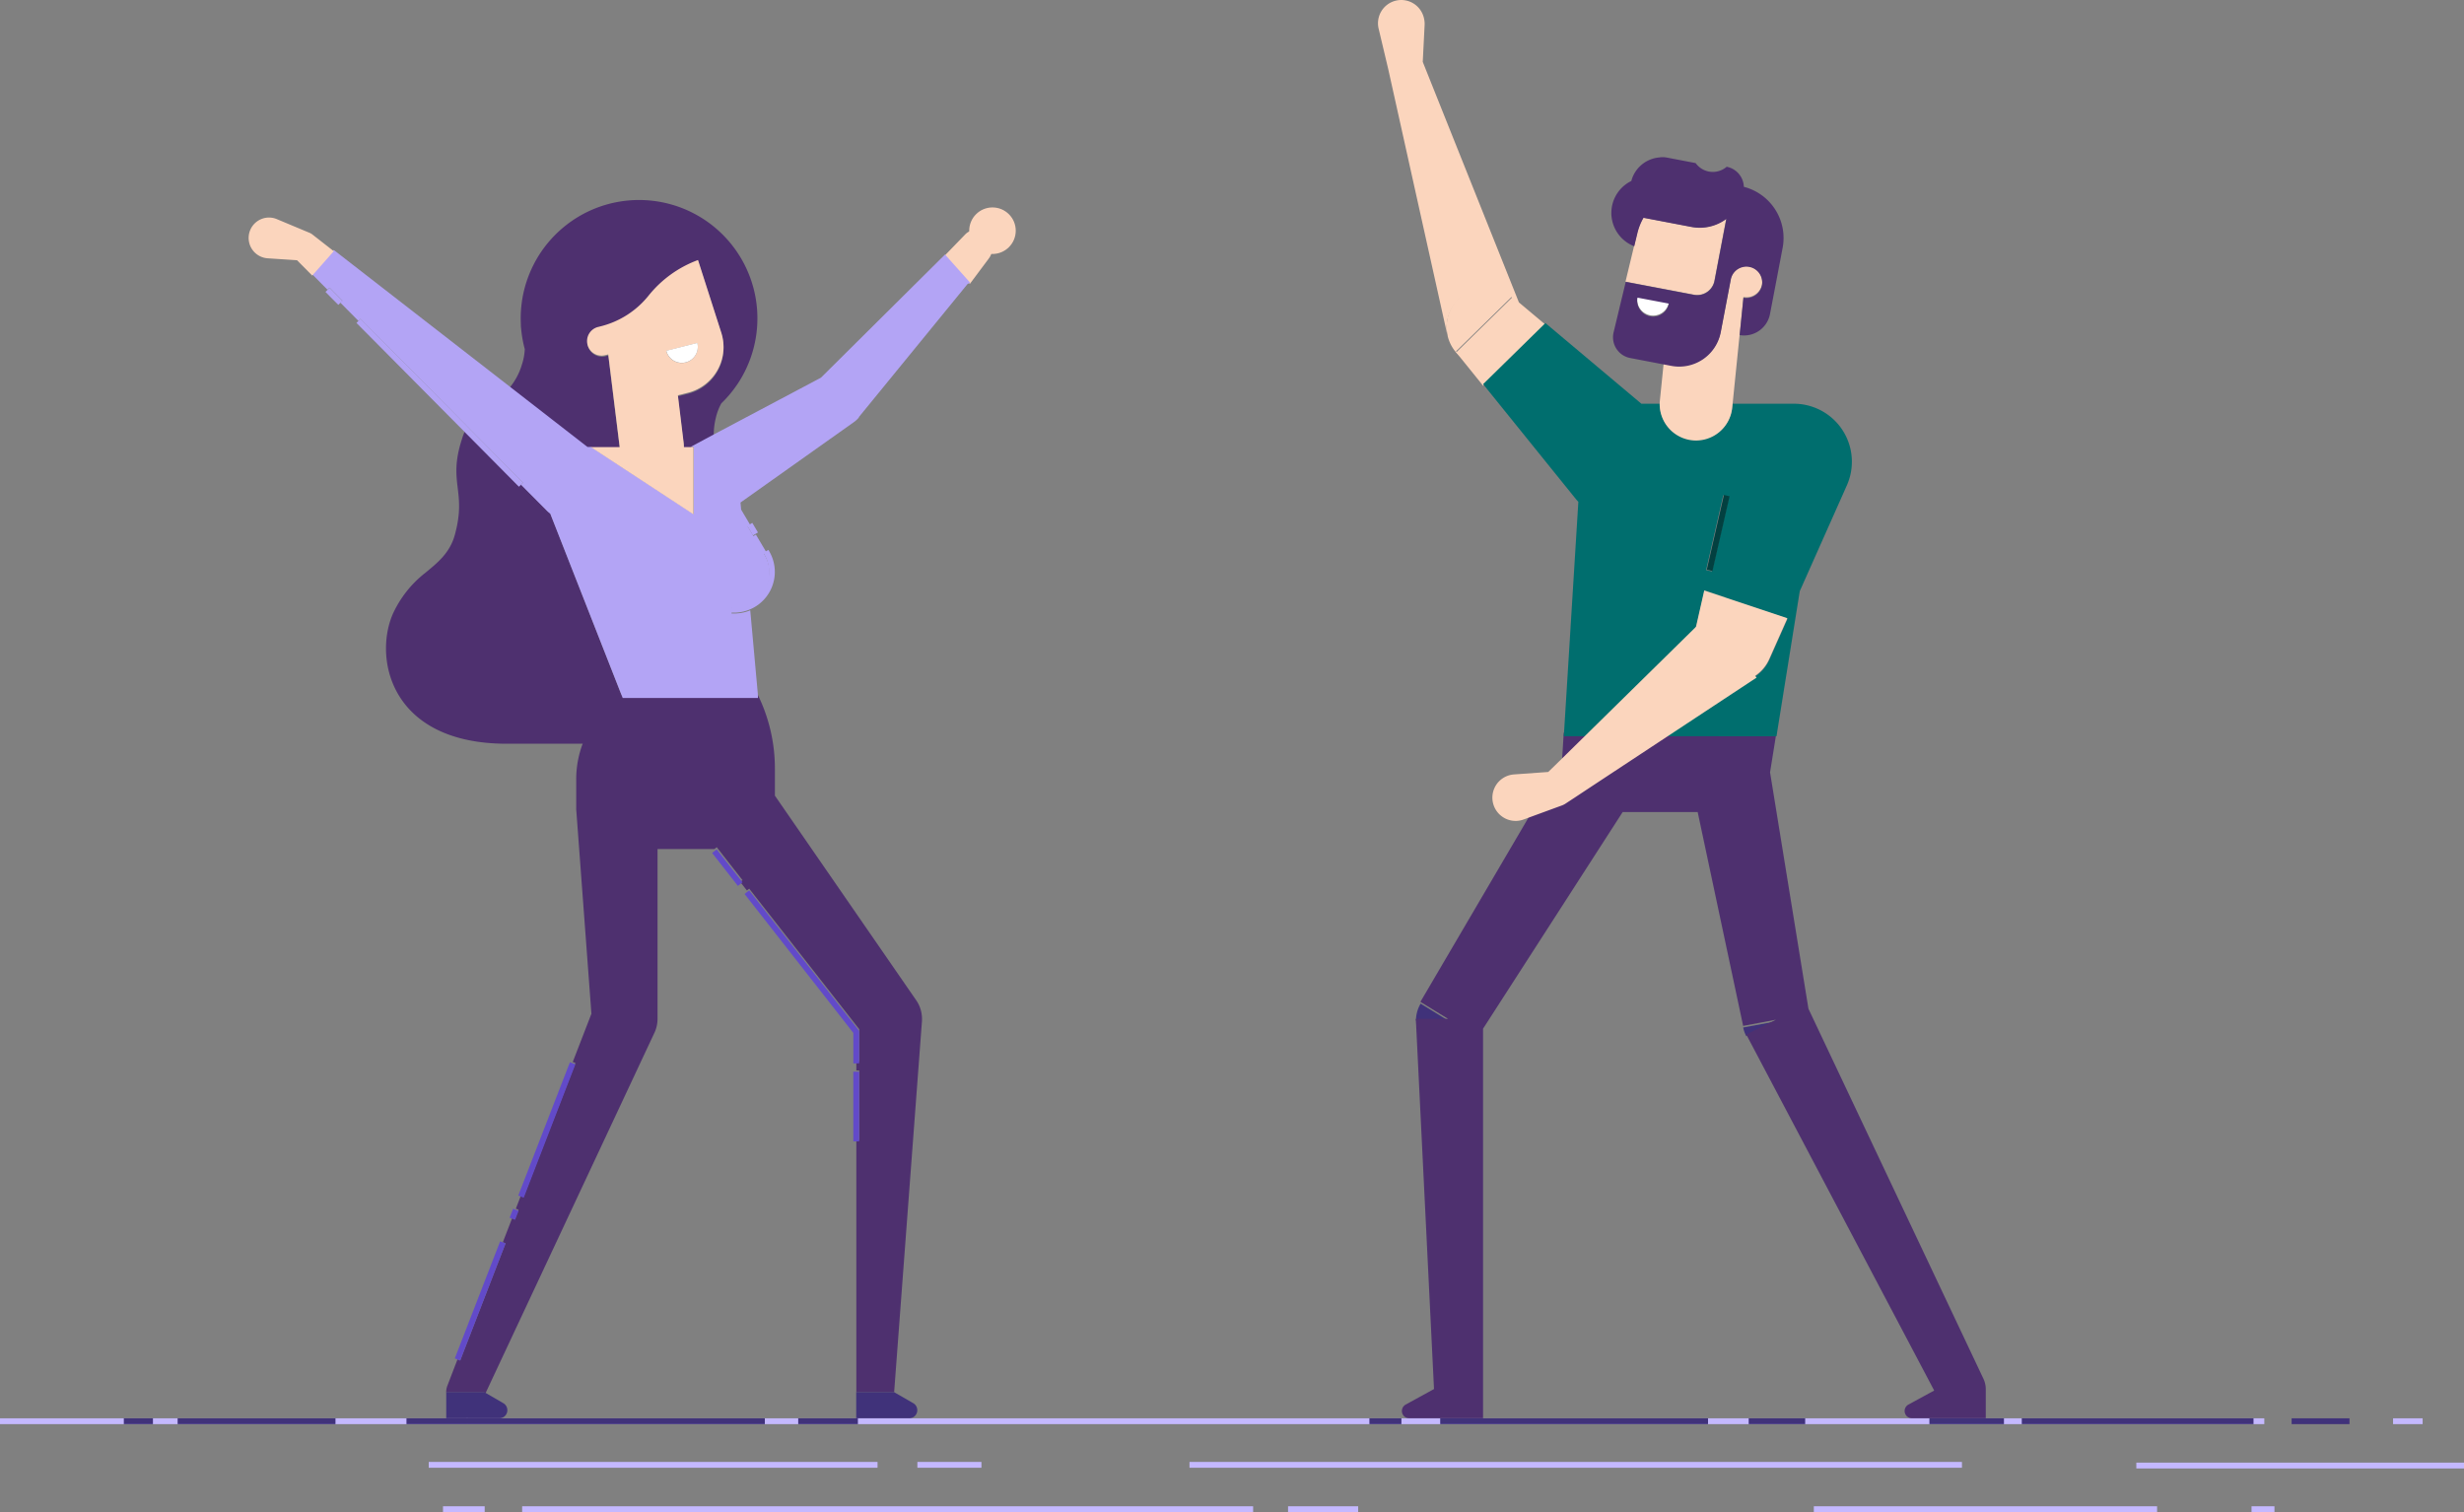 <svg xmlns="http://www.w3.org/2000/svg" id="Imagem_site_RH" width="447" height="274.294" viewBox="0 0 447 274.294">
    <rect x="0" y="0" width="447" height="274.294" fill="#808080" stroke="none"/>
    <defs>
        <style>
            .cls-1{fill:#4e306f}.cls-2{fill:#fbd5bd}.cls-3{fill:#ff95a9}.cls-5{fill:#b3a4f5}.cls-7{fill:#40327a}.cls-8{fill:#fff}.cls-9{fill:#624ac9}.cls-10{fill:#7760db}.cls-13{fill:#ddd6ff}.cls-14{fill:#c4b8ff}.cls-15{fill:#f8f7ff}
        </style>
    </defs>
    <g id="people">
        <path id="Caminho_38290" d="M335.925 378.7h5.229l-2.079-16.8-.528.132a2.638 2.638 0 0 1-1.3-5.113l.528-.132a16.146 16.146 0 0 0 8.616-5.567 20.641 20.641 0 0 1 8.97-6.458l4.221 13.165a8.558 8.558 0 0 1-6.036 10.9l-1.857.47 1.055 8.669a6.614 6.614 0 0 1 .037.718h1.135l4.29-2.279a13.123 13.123 0 0 1 .369-3.166 10.445 10.445 0 0 1 1.008-2.665 21.037 21.037 0 0 0 2.517-2.907c.127-.185.253-.364.375-.528a21.47 21.47 0 1 0-39.257-10.854 3.63 3.63 0 0 0 .042.675 21.549 21.549 0 0 0 .665 3.773 10.374 10.374 0 0 1-.528 2.833 11.8 11.8 0 0 1-2.264 4.221l14.122 10.913z" class="cls-1" transform="translate(-228.725 -297.407)"/>
        <path id="Caminho_38291" d="M320.257 463.184l1.324-1.029-13.117-33.432a5.906 5.906 0 0 1-.675-.586l-.037-.042-4.6-4.612-.375.369-9.809-9.883a12.771 12.771 0 0 0-.528 1.446c-2.543 7.952.955 9.255-1.266 17.3-.9 3.261-3.118 5.023-5.345 6.859a19.983 19.983 0 0 0-5.92 7.514c-3.472 8.089-.359 23.491 20.715 23.491h14a18.23 18.23 0 0 1 5.63-7.392z" class="cls-1" transform="translate(-208.67 -335.663)"/>
        <path id="Caminho_38292" d="M478.183 347.823a2.784 2.784 0 0 0-3.874.179l-3.969 4.098 4.847 4.835 3.449-4.618a3.374 3.374 0 0 0 .635-2.347 3.266 3.266 0 0 0-1.088-2.147z" class="cls-2" transform="translate(-299.238 -305.446)"/>
        <path id="Caminho_38293" d="M305.41 258.67l7.318 6.738-7.318-6.738z" class="cls-3" transform="translate(-157.007 -189.744)"/>
        <path id="Caminho_38295" d="M331.375 505.29l-1.324 1.029a18.272 18.272 0 0 0-7.06 14.426v5.276a3.367 3.367 0 0 0 .026.528l2.733 36.74-3.387 8.748.491.19-9.387 24.193-.491-.19-.939 2.422.491.19-.633 1.63-.491-.19-1.725 4.459.491.19-8.226 21.248-.491-.19-1.815 4.728a3.344 3.344 0 0 0-.237 1.24h6.859l.285.158 30.635-65.37a5.968 5.968 0 0 0 .565-2.528v-30.809h10.325l.412-.327 4.68 5.978-.417.322 1.214 1.546.417-.322 19.961 25.49v5.889h-.528v1.583h.528V586.2h-.528v45.73h6.859l5.018-66.921a6.082 6.082 0 0 0 .037-.776 5.932 5.932 0 0 0-1.055-3.388l-25.633-37.115v-4.923a30.4 30.4 0 0 0-3.163-13.5l-24.5-.007z" class="cls-1" transform="translate(-218.459 -379.396)"/>
        <path id="Caminho_38296" d="M403.385 455.427a6.332 6.332 0 0 1-4.353 9.461 6.5 6.5 0 0 1-1.583.079l-.079 1.055h.528a7.53 7.53 0 0 0 1.288-.111 7.391 7.391 0 0 0 5.1-11.044l-.142-.237-.454.269-.448.274z" class="cls-5" transform="translate(-264.752 -354.887)"/>
        <path id="Caminho_38297" d="M282.1 310.234l.454-.269.454-.269-1.029-1.736-.454.269-.454.269z" class="cls-5" transform="translate(-145.503 -213.111)"/>
        <path id="Caminho_38298" d="M368.047 352.1l-22.5 22.338-19.387 10.274-4.29 2.3h.6V399.2l-18.61-12.189h-.67l-14.076-10.931-7.155-5.556-24.8-19.254-3.91 4.416 2.775 2.8.375-.375 2.332 2.353-.375.369 3.287 3.314.375-.375 29.482 29.71-.375.375 4.6 4.627.037.042a5.918 5.918 0 0 0 .675.586l13.138 33.426h24.536a7.94 7.94 0 0 0-.053-1.124l-1.34-14.774a7.319 7.319 0 0 1-1.583.464 7.517 7.517 0 0 1-1.287.111h-.528l.079-1.055a6.5 6.5 0 0 0 1.583-.079 6.332 6.332 0 0 0 4.353-9.461l-.137-.237.448-.274-1.9-3.2-.454.269-1.029-1.752.454-.269-1.652-2.786-.116-1.282 20.446-14.5a4.895 4.895 0 0 0 1.055-.955l-7.366-6.754 7.313 6.738 19.749-24.175.452-.249-4.549-5.095z" class="cls-5" transform="translate(-196.614 -305.929)"/>
        <path id="Linha_307" fill="none" stroke="#ffc359" stroke-linecap="round" stroke-linejoin="round" stroke-width="0" d="M0 0L0 0" transform="translate(137.418 126.397)"/>
        <path id="Caminho_38299" d="M440.43 745.3v4.749h9.608a1.472 1.472 0 0 0 .733-2.749l-3.482-2z" class="cls-7" transform="translate(-285.103 -492.766)"/>
        <path id="Caminho_38300" d="M365.409 387.885l-1.055-8.669 1.857-.47a8.558 8.558 0 0 0 6.015-10.9l-4.221-13.165a20.641 20.641 0 0 0-8.97 6.458 16.146 16.146 0 0 1-8.616 5.551l-.528.132a2.638 2.638 0 1 0 1.3 5.113l.528-.132 2.079 16.816h-5.229l18.61 12.2v-12.2h-1.736a6.616 6.616 0 0 0-.037-.733zm-3.166-16.721l5.625-1.425a2.9 2.9 0 0 1-5.625 1.425z" class="cls-2" transform="translate(-241.376 -307.514)"/>
        <path id="Caminho_38301" d="M378.624 386.745a2.9 2.9 0 0 0 2.111-3.525l-5.625 1.425a2.9 2.9 0 0 0 3.514 2.1z" class="cls-8" transform="translate(-254.232 -321.016)"/>
        <path id="Caminho_38302" d="M299.41 745.3v4.749h9.614a1.472 1.472 0 0 0 .733-2.749l-3.176-1.841-.285-.158z" class="cls-7" transform="translate(-218.456 -492.766)"/>
        <path id="Caminho_38303" d="M242.963 342.788a2.485 2.485 0 0 0-.6-.338l-5.841-2.443a3.629 3.629 0 0 0-1.182-.285 3.7 3.7 0 1 0-.485 7.387l5.324.354 2.754 2.775 3.91-4.416z" class="cls-2" transform="translate(-186.29 -300.252)"/>
        <path id="Caminho_38304" d="M176.429 267.7l.375-.375-29.485-29.715-.375.375-.375.369 19.681 19.829 9.8 9.883z" class="cls-5" transform="translate(-81.908 -179.777)"/>
        <path id="Caminho_38305" d="M136.669 226.88l-.375.375-.375.369 2.332 2.348.375-.369.375-.369z" class="cls-5" transform="translate(-76.878 -174.667)"/>
        <path id="Caminho_38306" d="M318.6 497.35h-1.06v12.637h1.06z" class="cls-9" transform="translate(-162.739 -302.939)"/>
        <path id="Caminho_38307" d="M300.929 460.371l-19.961-25.491-.417.322-.411.327 19.734 25.206v5.524h1.055z" class="cls-9" transform="translate(-145.066 -273.358)"/>
        <path id="Caminho_38308" d="M269.808 420.62l-.417.327-.412.327 4.675 5.973.417-.327.417-.327z" class="cls-9" transform="translate(-139.79 -266.539)"/>
        <path id="Caminho_38309" d="M212.662 494.52l-.5-.19-.491-.19-9.366 24.182.491.2.5.19z" class="cls-9" transform="translate(-108.282 -301.449)"/>
        <path id="Caminho_38310" d="M200.95 544.95l-.5-.19-.491-.19-.633 1.63.5.19.491.19z" class="cls-9" transform="translate(-106.873 -325.302)"/>
        <path id="Caminho_38311" d="M189.683 556.49l-.491-.19-.5-.19-8.226 21.243.491.2.491.19z" class="cls-9" transform="translate(-97.96 -330.935)"/>
        <path id="Caminho_38312" d="M793.866 365.667a7.187 7.187 0 0 0-11.682 7.034v.106a7.167 7.167 0 0 0 2.364 3.831l-.828-1.029z" class="cls-2" transform="translate(-519.567 -311.882)"/>
        <path id="Caminho_38313" d="M777.468 334.888l11.3-11.081-4.8-4.026-17.448-43.631.338-6.675a4.164 4.164 0 0 0-.106-1.192 4.221 4.221 0 1 0-8.21 1.952l1.7 7.16 10.79 48.543a7.187 7.187 0 0 1 11.682-7.034l-10.126 9.941.828 1.029 20.889 25.881z" class="cls-2" transform="translate(-508.415 -264.924)"/>
        <path id="Caminho_38314" d="M655.83 606.95v.005z" class="cls-10" transform="translate(-395.646 -354.949)"/>
        <path id="Caminho_38316" d="M777.307 614.241l-5.013-3.081a6.037 6.037 0 0 0-.844 3.081 5.742 5.742 0 0 0 .042.675l-.037-.675z" class="cls-7" transform="translate(-514.574 -429.099)"/>
        <path id="Caminho_38317" d="M884 618.388a5.917 5.917 0 0 0 .57 1.583l5.4-2.691z" class="cls-7" transform="translate(-567.766 -431.998)"/>
        <path id="Caminho_38318" d="M872.6 637.68a4.477 4.477 0 0 0-.427-1.9l-31.743-67.117-6.965-42.887 1.155-7.2h-38.582l-.311 5.039-25.691 43.795 5.013 3.081H769.2l.037.675 3.266 66.483-5.129 2.812a1.324 1.324 0 0 0 .633 2.49H781.4V572.28l25.327-39.3h13.608l8.247 38.787 5.968-1.124-5.4 2.691 34.091 64.584-4.665 2.543a1.324 1.324 0 0 0 .633 2.49H872.6v-5.276z" class="cls-1" transform="translate(-512.355 -385.674)"/>
        <path id="Caminho_38319" fill="#006e6e" d="M847.808 451.467l4.221-26.319 8.527-19.154a10.752 10.752 0 0 0 .654-1.942 10.521 10.521 0 0 0-10.289-12.906h-11.08l-.069.665a6.6 6.6 0 0 1-13.159-.665H823.3l-17.413-14.636-11.3 11.081 16.837 20.858c.137.174.29.332.438.491l-2.638 42.518zm-3.694-10.954a7.192 7.192 0 0 1-11.186-7.466l2.638-11.608-.528-.116 3.108-13.561 1.054.238-3.108 13.561-.528-.121-.855 3.72 15.08 5.039-3.277 7.387a7.166 7.166 0 0 1-2.417 2.928z" transform="translate(-525.53 -317.907)"/>
        <path id="Caminho_38320" d="M719.225 233.846l-.005.005.216-.892z" class="cls-3" transform="translate(-425.604 -177.548)"/>
        <path id="Caminho_38322" d="M861.211 388.365a6.6 6.6 0 0 0 7.229-5.894l.069-.665 1.282-12.664.686-6.775a2.881 2.881 0 0 0 3.366-2.29 2.876 2.876 0 0 0-5.651-1.055l-.148.776-1.683 8.822a7.677 7.677 0 0 1-8.97 6.1l-1.391-.264-.681 6.7a5.679 5.679 0 0 0-.037.665 6.6 6.6 0 0 0 5.929 6.544z" class="cls-2" transform="translate(-554.197 -308.488)"/>
        <path id="Caminho_38326" d="M867.047 476.565a7.192 7.192 0 0 0 13.576 4.538l3.3-7.413-15.08-5.039" class="cls-2" transform="translate(-559.672 -361.544)"/>
        <path id="Caminho_38327" fill="#034040" d="M750.117 312.027l.512.121 3.108-13.56-1.029-.237-3.108 13.559.517.116" transform="translate(-439.963 -208.568)"/>
        <path id="Retângulo_984" d="M0 0H140.132V1.055H0z" class="cls-14" transform="translate(215.789 265.197)"/>
        <path id="Retângulo_985" d="M0 0H11.619V1.055H0z" class="cls-14" transform="translate(166.426 265.197)"/>
        <path id="Retângulo_986" d="M0 0H12.722V1.055H0z" class="cls-14" transform="translate(233.669 273.239)"/>
        <path id="Retângulo_987" d="M0 0H4.158V1.055H0z" class="cls-14" transform="translate(408.455 273.239)"/>
        <path id="Retângulo_988" d="M0 0H62.273V1.055H0z" class="cls-14" transform="translate(329.05 273.239)"/>
        <path id="Retângulo_989" d="M0 0H132.608V1.055H0z" class="cls-14" transform="translate(94.725 273.239)"/>
        <path id="Retângulo_990" d="M0 0H7.561V1.055H0z" class="cls-14" transform="translate(80.367 273.239)"/>
        <path id="Retângulo_991" d="M0 0H59.445V1.055H0z" class="cls-14" transform="translate(387.555 265.324)"/>
        <path id="Retângulo_992" d="M0 0H81.416V1.055H0z" class="cls-14" transform="translate(77.78 265.197)"/>
        <path id="Retângulo_993" d="M0 0H5.366V1.055H0z" class="cls-14" transform="translate(434.131 257.283)"/>
        <path id="Retângulo_994" d="M0 0H326.112V1.055H0z" class="cls-14" transform="translate(84.66 257.283)"/>
        <path id="Retângulo_995" d="M0 0H84.868V1.055H0z" class="cls-14" transform="translate(0 257.283)"/>
        <path id="Retângulo_996" d="M0 0H5.804V1.055H0z" class="cls-7" transform="translate(248.427 257.283)"/>
        <path id="Retângulo_997" d="M0 0H10.247V1.055H0z" class="cls-7" transform="translate(317.235 257.283)"/>
        <path id="Retângulo_998" d="M0 0H42.038V1.055H0z" class="cls-7" transform="translate(366.777 257.283)"/>
        <path id="Retângulo_999" d="M0 0H48.586V1.055H0z" class="cls-7" transform="translate(261.272 257.283)"/>
        <path id="Retângulo_1000" d="M0 0H13.524V1.055H0z" class="cls-7" transform="translate(350.017 257.283)"/>
        <path id="Retângulo_1002" d="M0 0H65.011V1.055H0z" class="cls-7" transform="translate(73.737 257.283)"/>
        <path id="Retângulo_1003" d="M0 0H28.635V1.055H0z" class="cls-7" transform="translate(32.225 257.283)"/>
        <path id="Retângulo_1004" d="M0 0H5.282V1.055H0z" class="cls-7" transform="translate(22.463 257.283)"/>
        <path id="Retângulo_1005" d="M0 0H10.827V1.055H0z" class="cls-7" transform="translate(144.808 257.283)"/>
        <path id="Retângulo_1006" d="M0 0H10.495V1.055H0z" class="cls-7" transform="translate(415.732 257.283)"/>
        <circle id="Elipse_311" cx="4.221" cy="4.221" r="4.221" class="cls-2" transform="translate(175.827 37.629)"/>
        <path id="Caminho_38347" d="M43.643 0L12.106 22.5l-1.324.929L4.6 22.9a4.222 4.222 0 0 0-.76 8.411 4.086 4.086 0 0 0 1.192-.069l7.245-1.425a3.165 3.165 0 0 0 .7-.222l1.952-.881 2.871-1.308 32.993-14.969z" class="cls-2" transform="rotate(-9 886.64 -1634.135)"/>
        <path id="Caminho_38321" d="M855.914 353.707a3.2 3.2 0 0 0 3.736-2.506l2.147-11.27a8.062 8.062 0 0 1-6.332 1.462l-8.7-1.662a10.511 10.511 0 0 0-1.1 2.754l-.58 2.406-1.557 6.458z" class="cls-2" transform="translate(-548.643 -300.259)"/>
        <path id="Caminho_38324" d="M849.886 370.643a2.907 2.907 0 0 0 3.393-2.311l-5.7-1.082a2.907 2.907 0 0 0 2.311 3.393z" class="cls-8" transform="translate(-550.527 -313.444)"/>
        <path id="Caminho_38323" d="M858.516 350.711l1.683-8.822.148-.776a2.876 2.876 0 0 1 5.653 1.056 2.881 2.881 0 0 1-3.366 2.29l-.686 6.775a4.791 4.791 0 0 0 5.487-3.762l.987-5.155 1.314-6.9a9.587 9.587 0 0 0-7.033-11.081 3.841 3.841 0 0 0-3.118-3.641 3.828 3.828 0 0 1-5.625-.665l-.469-.09-4.575-.876-.29-.053a3.9 3.9 0 0 0-1.308 0 5.751 5.751 0 0 0-5.028 4.263 6.448 6.448 0 0 0-3.509 4.591 6.474 6.474 0 0 0 4.042 7.255l.58-2.406a10.511 10.511 0 0 1 1.1-2.754l8.7 1.662a8.062 8.062 0 0 0 6.332-1.462l-2.147 11.271a3.2 3.2 0 0 1-3.736 2.506l-12.373-2.359-1.092 4.511-.211.892-.908 3.773a3.831 3.831 0 0 0 3 4.633l6.089 1.166 1.393.264a7.677 7.677 0 0 0 8.966-6.106zm-15.116-6.273l5.7 1.082a2.9 2.9 0 0 1-5.7-1.082z" class="cls-1" transform="translate(-546.347 -290.446)"/>
    </g>
</svg>
